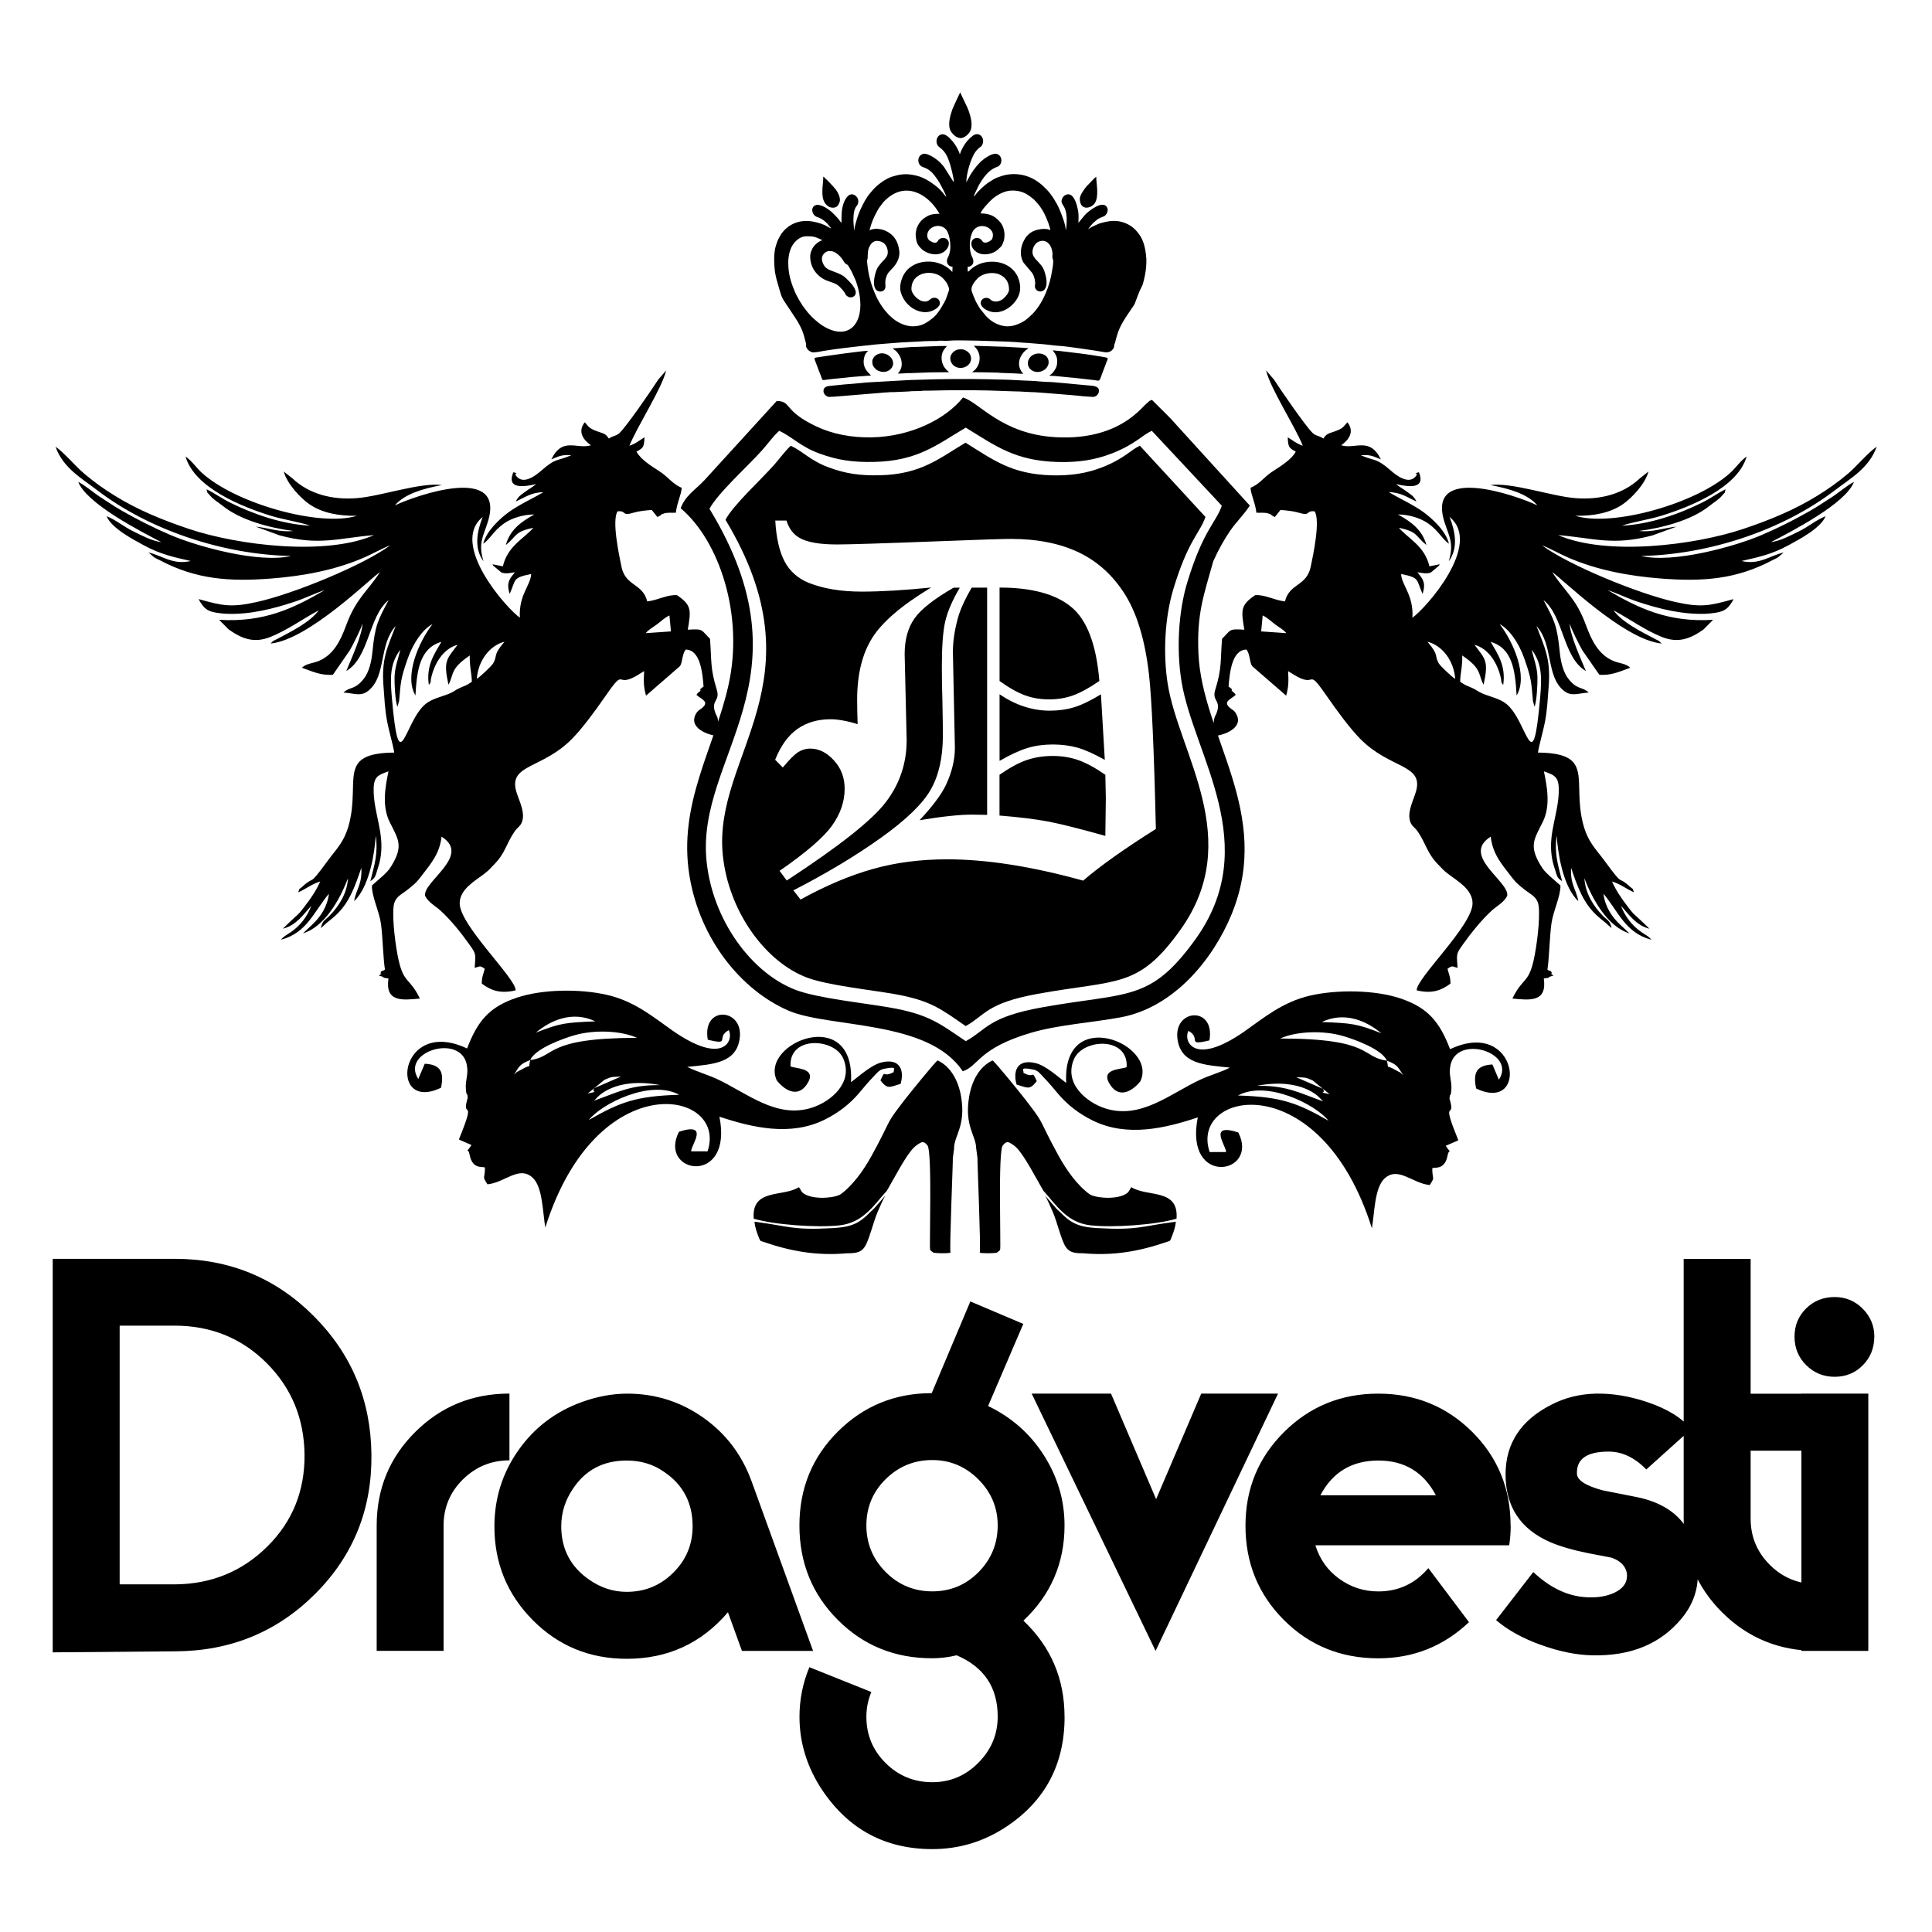 <!-- Generated by IcoMoon.io -->
<svg version="1.1" xmlns="http://www.w3.org/2000/svg" width="32" height="32" viewBox="0 0 32 32">
<title>logo-dragvesti_one</title>
<path d="M6.152 24.088c0.011 0.907-0.298 1.676-0.928 2.308-0.629 0.631-1.401 0.95-2.315 0.955l-2.036 0.017v-6.518h2.020c0.903 0 1.669 0.314 2.299 0.943 0.629 0.629 0.95 1.394 0.96 2.296zM5.044 24.096c-0.006-0.6-0.215-1.107-0.628-1.52-0.413-0.412-0.921-0.619-1.523-0.619h-0.911v4.285h0.919c0.602-0.005 1.111-0.215 1.527-0.627 0.416-0.413 0.621-0.92 0.616-1.52zM8.438 24.188c-0.301 0-0.558 0.106-0.771 0.316s-0.32 0.466-0.32 0.766v2.073h-1.108v-2.073c0-0.612 0.213-1.129 0.64-1.553s0.947-0.635 1.559-0.635v1.105zM13.467 27.344h-1.178l-0.232-0.64c-0.438 0.514-0.996 0.771-1.676 0.771-0.613 0-1.132-0.213-1.556-0.64s-0.636-0.944-0.636-1.551c0-0.466 0.132-0.885 0.395-1.26s0.613-0.642 1.050-0.801c0.258-0.093 0.509-0.14 0.755-0.14 0.465 0 0.885 0.133 1.26 0.398s0.641 0.617 0.8 1.055l1.018 2.808zM11.472 25.279c0-0.385-0.156-0.684-0.468-0.897-0.18-0.128-0.388-0.191-0.624-0.191-0.383 0-0.679 0.153-0.886 0.461-0.132 0.194-0.198 0.401-0.198 0.627 0 0.379 0.156 0.676 0.468 0.889 0.191 0.132 0.397 0.198 0.616 0.198 0.301 0 0.558-0.105 0.771-0.317 0.214-0.211 0.321-0.468 0.321-0.77zM17.633 28.435c0 0.789-0.323 1.396-0.968 1.823-0.373 0.246-0.78 0.369-1.223 0.369-0.778 0-1.385-0.325-1.823-0.977-0.251-0.377-0.377-0.783-0.377-1.215 0-0.284 0.054-0.558 0.164-0.821l1.026 0.411c-0.054 0.131-0.082 0.268-0.082 0.41 0 0.301 0.107 0.557 0.32 0.768s0.471 0.316 0.772 0.316c0.296 0 0.55-0.107 0.763-0.322s0.32-0.469 0.32-0.766c0-0.483-0.227-0.821-0.68-1.014-0.137 0.033-0.272 0.049-0.409 0.049-0.617 0-1.137-0.212-1.56-0.636s-0.635-0.945-0.635-1.564c0-0.613 0.212-1.132 0.637-1.555s0.944-0.636 1.554-0.636l0.64-1.519 0.877 0.372-0.583 1.36c0.386 0.186 0.694 0.456 0.922 0.813s0.344 0.744 0.344 1.165c0 0.624-0.227 1.149-0.681 1.577 0.455 0.432 0.681 0.963 0.681 1.592zM16.525 25.266c0-0.296-0.107-0.55-0.32-0.763s-0.468-0.32-0.763-0.32c-0.301 0-0.558 0.105-0.772 0.316s-0.32 0.467-0.32 0.767c0 0.301 0.107 0.558 0.32 0.772s0.471 0.32 0.772 0.32c0.301 0 0.557-0.107 0.767-0.32s0.316-0.471 0.316-0.772zM21.168 23.083l-2.028 4.261-2.052-4.261h1.314l0.747 1.748 0.747-1.748h1.273zM25.022 25.268c0 0.108-0.008 0.218-0.025 0.327h-3.21c0.071 0.23 0.202 0.415 0.394 0.554s0.408 0.21 0.648 0.21c0.334 0 0.61-0.129 0.829-0.386l0.673 0.895c-0.421 0.399-0.922 0.599-1.503 0.599-0.618 0-1.14-0.212-1.563-0.635s-0.636-0.944-0.636-1.561c0-0.612 0.213-1.129 0.64-1.553s0.947-0.635 1.559-0.635c0.613 0 1.132 0.211 1.556 0.633s0.636 0.94 0.636 1.552zM23.782 24.766c-0.202-0.383-0.52-0.575-0.952-0.575-0.438 0-0.758 0.192-0.96 0.575h1.913zM28.121 26.085c0 0.263-0.088 0.501-0.263 0.715-0.35 0.428-0.848 0.634-1.494 0.617-0.257-0.006-0.538-0.063-0.841-0.172s-0.552-0.246-0.743-0.411l0.616-0.796c0.296 0.279 0.61 0.419 0.944 0.419h0.025c0.137 0 0.26-0.025 0.369-0.074 0.142-0.066 0.214-0.159 0.214-0.279v-0.033c-0.017-0.126-0.101-0.216-0.255-0.271-0.060-0.011-0.188-0.035-0.385-0.074-0.246-0.049-0.455-0.109-0.624-0.18-0.498-0.214-0.747-0.589-0.747-1.125 0-0.515 0.254-0.9 0.763-1.157 0.224-0.115 0.468-0.175 0.731-0.181 0.274-0.006 0.558 0.041 0.853 0.14 0.34 0.115 0.581 0.265 0.723 0.451l-0.739 0.665c-0.192-0.197-0.4-0.296-0.624-0.296-0.35 0-0.525 0.115-0.525 0.346v0.017c0 0.109 0.142 0.202 0.427 0.279 0.022 0.005 0.202 0.041 0.542 0.107 0.689 0.133 1.034 0.554 1.034 1.268v0.025zM30.087 27.344c-0.613 0-1.133-0.212-1.56-0.635s-0.64-0.943-0.64-1.554v-4.304h1.109v2.233h1.092v0.944h-1.092v1.125c0 0.301 0.107 0.557 0.32 0.768s0.471 0.316 0.771 0.316v1.108zM31.044 22.139c0 0.186-0.062 0.343-0.188 0.472s-0.282 0.193-0.468 0.193c-0.186 0-0.343-0.065-0.472-0.193s-0.193-0.286-0.193-0.472c0-0.186 0.065-0.342 0.193-0.468s0.286-0.188 0.472-0.188c0.181 0 0.336 0.064 0.464 0.193s0.193 0.283 0.193 0.464zM30.945 27.344h-1.108v-4.261h1.108v4.261z"></path>
<path d="M7.897 11.243c0.024-0.298 0.208-0.549 0.459-0.614-0.198 0.229-0.112 0.227-0.186 0.356-0.025 0.044-0.22 0.229-0.274 0.259zM10.695 10.487c0.054-0.065 0.12-0.095 0.196-0.153 0.060-0.046 0.126-0.109 0.197-0.14l0.025 0.264-0.418 0.029zM6.61 11.615c0.029-0.308 0.019-0.358 0.147-0.717 0.087-0.244 0.244-0.477 0.406-0.56-0.228 0.294-0.474 0.862-0.282 1.181 0.024-0.413 0.068-0.783 0.43-0.888-0.119 0.205-0.255 0.394-0.208 0.714 0.051-0.073 0.019-0.024 0.038-0.114 0.050-0.23 0.195-0.487 0.438-0.551-0.182 0.241-0.238 0.265-0.151 0.661 0.094-0.168 0.017-0.258 0.353-0.484-0.007 0.176 0.035 0.309 0.034 0.436-0.104 0.068-0.090 0.054-0.195 0.1-0.078 0.034-0.097 0.061-0.177 0.095-0.124 0.052-0.281 0.081-0.393 0.171-0.358 0.289-0.435 1.325-0.561-0.119-0.029-0.333-0.025-0.556 0.14-0.778-0.026 0.141-0.089 0.267-0.094 0.456-0.003 0.097 0.011 0.412 0.049 0.487l0.025-0.092zM11.95 12.196v-0.039c-0.032-0.057-0.037-0.096-0.049-0.175-0.023-0.153-0.020-0.082-0.057-0.188-0.069-0.196 0.086-0.183 0.029-0.368-0.112-0.357-0.085-0.483-0.113-0.846-0.153-0.148-0.101-0.168-0.368-0.15 0.054-0.325 0.066-0.406-0.179-0.572-0.161-0.013-0.318 0.085-0.493 0.103-0.074-0.303-0.36-0.246-0.427-0.576-0.038-0.189-0.163-0.762-0.064-0.916 0.162-0.014 0.051 0.087 0.268 0.022 0.090-0.027 0.195-0.036 0.298-0.045l0.093 0.117c0.084-0.035 0.038-0.039 0.115-0.060 0.060-0.017 0.123-0.007 0.191-0.011 0.020-0.171 0.090-0.293 0.097-0.412-0.16-0.068-0.22-0.18-0.376-0.279-0.136-0.086-0.309-0.198-0.373-0.321 0.117-0.062 0.125-0.075 0.133-0.237-0.095 0.057-0.135 0.1-0.25 0.14 0.137-0.337 0.537-0.946 0.609-1.248l-0.131 0.152c-0.112 0.174-0.523 0.772-0.641 0.884-0.057 0.054-0.098 0.039-0.178 0.093-0.057-0.090-0.093-0.082-0.206-0.125-0.127-0.049-0.124-0.069-0.192-0.145-0.124 0.153-0.025 0.293 0.102 0.381-0.234 0.072-0.471-0.146-0.656 0.233 0.114-0.042 0.158-0.082 0.331-0.068-0.237 0.104-0.25 0.037-0.496 0.254-0.086 0.076-0.279 0.226-0.396 0.112-0.101-0.098 0.068-0.049-0.069-0.084-0.117 0.286 0.175 0.243 0.378 0.196-0.058 0.050-0.12 0.081-0.178 0.125-0.077 0.058-0.115 0.073-0.159 0.164 0.149-0.068 0.258-0.152 0.456-0.155-0.177 0.107-0.4 0.205-0.573 0.331-0.137 0.1-0.372 0.31-0.422 0.523 0.107-0.070 0.172-0.215 0.34-0.333 0.129-0.092 0.321-0.151 0.506-0.152-0.222 0.123-0.403 0.255-0.472 0.506 0.19-0.151 0.133-0.217 0.456-0.285-0.16 0.184-0.424 0.298-0.505 0.638l-0.178-0.035c0.005 0.004 0.012 0.005 0.014 0.015s0.011 0.013 0.014 0.017l0.123 0.103c0.065 0.031 0.16 0.009 0.227-0.002-0.082 0.102-0.149 0.166-0.087 0.359 0.108-0.242 0.041-0.266 0.356-0.33-0.007 0.186-0.21 0.35-0.187 0.724-0.219-0.152-1.171-1.22-0.616-1.668-0.096 0.24-0.147 0.516 0.013 0.734-0.088-0.298-0.012-0.391 0.070-0.647 0.312-0.972-1.185-0.446-1.538-0.279 0.162-0.191 0.467-0.278 0.779-0.337-0.36-0.047-1.009 0.186-1.411 0.217-0.396 0.031-0.783-0.062-1.065-0.328l-0.143-0.113c0.057 0.212 0.287 0.447 0.425 0.542 0.212 0.145 0.486 0.196 0.787 0.191-0.615 0.191-2.021-0.205-2.575-0.718-0.089-0.083-0.16-0.192-0.264-0.264 0.146 0.514 0.924 0.831 1.417 0.983 0.197 0.061 0.469 0.101 0.649 0.163-0.451-0.022-0.933-0.186-1.323-0.38-0.158-0.078-0.254-0.156-0.395-0.223 0.034 0.102-0.018 0.011 0.055 0.1 0.064 0.077 0.134 0.111 0.216 0.177 0.293 0.236 0.782 0.364 1.163 0.413-0.22 0.027-0.417-0.053-0.619-0.071l0.397 0.145c0.656 0.176 0.97 0.044 1.563-0.005-0.799 0.348-2.251 0.17-3.062-0.101-0.455-0.152-0.859-0.321-1.225-0.547-0.199-0.123-0.338-0.222-0.514-0.37-0.14-0.118-0.343-0.359-0.475-0.446 0.123 0.352 0.433 0.523 0.692 0.722 0.856 0.654 2.067 1.063 3.208 1.088-0.535 0.125-1.554-0.157-2.004-0.351-0.285-0.123-0.526-0.245-0.787-0.393-0.129-0.073-0.242-0.152-0.362-0.228-0.113-0.072-0.263-0.203-0.371-0.255 0.137 0.358 1.023 0.814 1.377 0.998-0.166-0.024-0.322-0.109-0.463-0.178-0.17-0.083-0.285-0.189-0.444-0.252 0.080 0.199 0.438 0.384 0.613 0.48 0.274 0.149 0.487 0.196 0.78 0.262-0.299 0.069-0.47-0.090-0.699-0.141l0.091 0.078c0.045 0.029 0.051 0.026 0.096 0.050 0.601 0.319 1.157 0.357 1.848 0.303 0.525-0.041 1.051-0.138 1.53-0.345 0.15-0.065 0.299-0.151 0.44-0.206-0.435 0.325-1.597 0.804-2.211 0.94-0.429 0.096-0.573 0.061-0.964-0.048l0.025 0.046c0.041 0.064 0.076 0.112 0.146 0.145 0.072 0.034 0.206 0.048 0.292 0.052 0.385 0.016 0.773-0.082 1.128-0.2 0.176-0.058 0.347-0.144 0.497-0.192-0.505 0.295-0.999 0.539-1.749 0.492l0.159 0.16c0.216 0.152 0.417 0.234 0.693 0.123 0.287-0.116 0.527-0.295 0.798-0.44-0.141 0.196-0.46 0.354-0.686 0.473-0.078 0.041-0.056 0.020-0.111 0.077 0.635-0.063 1.67-1.098 1.811-1.182-0.208 0.322-0.392 0.428-0.558 0.876-0.097 0.263-0.208 0.49-0.456 0.595-0.088 0.038-0.21 0.041-0.278 0.112 0.152 0.052 0.309 0.133 0.513 0.116l0.279-0.403c0.049-0.083 0.202-0.387 0.211-0.45-0.002 0.194-0.195 0.61-0.269 0.791 0.383-0.222 0.367-0.907 0.702-1.175-0.18 0.341-0.225 0.411-0.27 0.873-0.015 0.15-0.057 0.321-0.137 0.424-0.152 0.198-0.232 0.131-0.341 0.235 0.184 0.011 0.289 0.074 0.419-0.036 0.292-0.245 0.164-0.754 0.446-1.067-0.146 0.374-0.237 0.557-0.202 1.001 0.017 0.212 0.021 0.376 0.061 0.585 0.033 0.172 0.090 0.352 0.117 0.511-0.954 0.009-0.562 0.464-0.748 1.181-0.078 0.3-0.209 0.413-0.351 0.607-0.345 0.469-0.194 0.225-0.425 0.434-0.077 0.069-0.026-0.003-0.067 0.093 0.133-0.058 0.215-0.133 0.365-0.18-0.069 0.156-0.162 0.289-0.263 0.419-0.069 0.089-0.066 0.093-0.164 0.18-0.054 0.048-0.14 0.132-0.192 0.183 0.223-0.053 0.346-0.244 0.471-0.378-0.069 0.182-0.186 0.329-0.336 0.433-0.066 0.046-0.12 0.068-0.166 0.128 0.432-0.114 0.544-0.466 0.794-0.762-0.025 0.212-0.139 0.385-0.28 0.515l-0.149 0.141c0.366-0.112 0.615-0.573 0.745-0.912-0.016 0.252-0.148 0.458-0.305 0.62-0.078 0.080-0.116 0.072-0.145 0.206l0.068-0.061c0.030-0.027 0.019-0.019 0.054-0.047 0.038-0.030 0.065-0.051 0.107-0.088 0.242-0.215 0.333-0.487 0.442-0.803 0.014 0.281-0.086 0.352-0.119 0.549 0.026-0.022 0.018-0.013 0.044-0.044 0.212-0.253 0.292-0.724 0.314-1.038 0.040 0.31-0.023 0.482-0.090 0.754 0.086-0.056 0.083-0.084 0.117-0.192 0.029-0.091 0.044-0.139 0.057-0.237 0.049-0.38-0.108-0.684-0.119-1.050-0.007-0.246 0.058-0.275 0.246-0.34-0.056 0.263-0.111 0.576 0.019 0.838 0.139 0.281 0.232 0.391 0.037 0.715-0.052 0.086-0.075 0.107-0.145 0.174l-0.186 0.164c-0.004 0.182 0.122 0.426 0.151 0.641 0.029 0.219 0.037 0.591 0.065 0.75-0.032 0.032-0.054 0.013-0.067 0.041-0.031 0.069 0.076-0.019-0.035 0.060 0.172 0.044-0.018 0.023 0.16 0.048-0.057 0.393 0.225 0.361 0.521 0.332-0.171-0.351-0.263-0.244-0.352-0.633-0.049-0.214-0.109-0.667-0.084-0.892 0.018-0.155 0.12-0.191 0.217-0.267 0.116-0.090 0.162-0.127 0.25-0.245 0.134-0.179 0.293-0.346 0.328-0.644 0.501 0.314-0.316 0.744-0.273 0.981 0.056 0.11 0.173 0.168 0.257 0.245 0.176 0.162 0.337 0.364 0.475 0.558 0.117 0.164 0.106 0.155 0.089 0.389l0.084-0.025c0.032 0.003 0.052 0.019 0.083 0.040-0.024 0.096-0.050 0.134-0.049 0.246 0.164 0.123 0.323 0.168 0.56 0.111 0.008-0.199-0.923-1.071-0.926-1.44-0.002-0.235 0.26-0.376 0.402-0.486 0.086-0.067 0.088-0.076 0.165-0.155 0.192-0.195 0.199-0.339 0.341-0.548 0.055-0.081 0.11-0.090 0.133-0.192 0.036-0.16-0.068-0.341-0.107-0.483-0.118-0.442 0.435-0.364 0.923-0.858 0.174-0.176 0.385-0.464 0.531-0.675 0.345-0.498 0.204-0.225 0.454-0.329 0.082-0.034 0.134-0.076 0.213-0.121-0.010 0.167-0.009 0.261 0.031 0.406l0.564-0.49c0.044-0.074 0.031-0.187 0.092-0.273 0.239 0.001 0.279 0.368 0.297 0.611-0.092 0.069-0.039 0.043-0.052 0.070-0.010 0.021-0.036 0.017-0.065 0.070 0.088 0.078 0.223 0.112 0.086 0.222-0.030 0.024-0.058 0.035-0.082 0.070-0.163 0.246 0.176 0.385 0.407 0.396z"></path>
<path d="M12.866 6.64l-1.195 1.31c-0.155 0.165-0.318 0.255-0.397 0.468 0.642 0.542 1.052 1.777 0.791 2.934-0.235 1.044-0.84 1.965-0.645 3.155 0.173 1.055 0.86 1.894 1.637 2.231 0.678 0.294 2.321 0.146 2.889 1.006 0.267-0.089 0.257-0.381 1.131-0.638 0.456-0.134 1.005-0.167 1.486-0.256 0.88-0.164 1.527-0.959 1.833-1.699 0.695-1.684-0.484-2.951-0.546-4.324-0.030-0.667 0.089-0.967 0.245-1.53 0.088-0.195 0.181-0.363 0.286-0.514 0.11-0.156 0.227-0.265 0.32-0.409l-1.215-1.335c-0.12-0.141-0.277-0.283-0.406-0.416-0.078 0.038 0.005-0.018-0.091 0.062-0.023 0.020-0.049 0.048-0.075 0.074-0.369 0.38-0.878 0.514-1.432 0.482-0.895-0.051-1.258-0.576-1.532-0.657-0.281 0.353-0.859 0.648-1.514 0.66-0.332 0.006-0.648-0.054-0.917-0.182-0.554-0.263-0.401-0.415-0.653-0.421zM11.751 8.428c0.133-0.255 0.639-0.711 0.865-0.963 0.104-0.116 0.18-0.229 0.29-0.329 0.211 0.095 0.345 0.257 0.664 0.375 0.305 0.112 0.561 0.147 0.904 0.14 0.733-0.015 1.054-0.293 1.522-0.568 0.497 0.304 0.816 0.549 1.522 0.569 0.332 0.010 0.621-0.033 0.901-0.143 0.386-0.151 0.499-0.303 0.659-0.373l1.159 1.24c-0.097 0.283-0.309 0.404-0.572 1.27-0.148 0.487-0.181 1.116-0.096 1.638 0.198 1.223 1.365 2.71 0.223 4.285-0.746 1.030-1.111 0.861-2.527 1.115-0.907 0.163-0.922 0.372-1.269 0.561-0.43-0.29-0.609-0.446-1.268-0.559-0.425-0.074-1.174-0.151-1.538-0.286-0.739-0.274-1.392-1.162-1.488-2.145-0.172-1.74 1.772-3.002 0.050-5.826z"></path>
<path d="M24.103 11.243c-0.024-0.298-0.208-0.549-0.46-0.614 0.198 0.229 0.112 0.227 0.186 0.356 0.025 0.044 0.22 0.229 0.274 0.259zM21.306 10.487c-0.054-0.065-0.121-0.095-0.196-0.153-0.060-0.046-0.126-0.109-0.196-0.14l-0.025 0.264 0.418 0.029zM25.391 11.615c-0.029-0.308-0.019-0.358-0.147-0.717-0.086-0.244-0.244-0.477-0.405-0.56 0.228 0.294 0.474 0.862 0.281 1.181-0.024-0.413-0.068-0.783-0.43-0.888 0.119 0.205 0.254 0.394 0.208 0.714-0.052-0.073-0.019-0.024-0.039-0.114-0.050-0.23-0.194-0.487-0.437-0.551 0.182 0.241 0.237 0.265 0.151 0.661-0.095-0.168-0.017-0.258-0.354-0.484 0.007 0.176-0.035 0.309-0.034 0.436 0.104 0.068 0.090 0.054 0.195 0.1 0.078 0.034 0.097 0.061 0.177 0.095 0.124 0.052 0.281 0.081 0.393 0.171 0.358 0.289 0.435 1.325 0.561-0.119 0.029-0.333 0.025-0.556-0.14-0.778 0.026 0.141 0.089 0.267 0.094 0.456 0.002 0.097-0.011 0.412-0.049 0.487l-0.025-0.092zM20.050 12.196v-0.039c0.032-0.057 0.037-0.096 0.049-0.175 0.023-0.153 0.019-0.082 0.057-0.188 0.069-0.196-0.086-0.183-0.028-0.368 0.112-0.357 0.084-0.483 0.113-0.846 0.153-0.148 0.101-0.168 0.369-0.15-0.054-0.325-0.066-0.406 0.179-0.572 0.161-0.013 0.319 0.085 0.494 0.103 0.074-0.303 0.359-0.246 0.427-0.576 0.039-0.189 0.163-0.762 0.064-0.916-0.162-0.014-0.051 0.087-0.267 0.022-0.091-0.027-0.196-0.036-0.298-0.045l-0.093 0.117c-0.084-0.035-0.038-0.039-0.115-0.060-0.060-0.017-0.123-0.007-0.191-0.011-0.020-0.171-0.090-0.293-0.097-0.412 0.16-0.068 0.22-0.18 0.376-0.279 0.136-0.086 0.309-0.198 0.373-0.321-0.116-0.062-0.125-0.075-0.133-0.237 0.095 0.057 0.135 0.1 0.25 0.14-0.137-0.337-0.537-0.946-0.609-1.248l0.131 0.152c0.112 0.174 0.523 0.772 0.64 0.884 0.057 0.054 0.099 0.039 0.178 0.093 0.057-0.090 0.093-0.082 0.206-0.125 0.127-0.049 0.123-0.069 0.192-0.145 0.123 0.153 0.025 0.293-0.103 0.381 0.234 0.072 0.471-0.146 0.657 0.233-0.114-0.042-0.157-0.082-0.332-0.068 0.238 0.104 0.25 0.037 0.497 0.254 0.086 0.076 0.279 0.226 0.397 0.112 0.101-0.098-0.068-0.049 0.069-0.084 0.117 0.286-0.176 0.243-0.378 0.196 0.057 0.050 0.12 0.081 0.178 0.125 0.077 0.058 0.115 0.073 0.159 0.164-0.149-0.068-0.257-0.152-0.456-0.155 0.178 0.107 0.4 0.205 0.573 0.331 0.137 0.1 0.372 0.31 0.421 0.523-0.106-0.070-0.172-0.215-0.34-0.333-0.129-0.092-0.321-0.151-0.505-0.152 0.222 0.123 0.403 0.255 0.472 0.506-0.19-0.151-0.133-0.217-0.456-0.285 0.16 0.184 0.425 0.298 0.506 0.638l0.177-0.035c-0.005 0.004-0.011 0.005-0.014 0.015s-0.010 0.013-0.014 0.017l-0.122 0.103c-0.065 0.031-0.16 0.009-0.227-0.002 0.082 0.102 0.149 0.166 0.086 0.359-0.108-0.242-0.041-0.266-0.355-0.33 0.007 0.186 0.21 0.35 0.187 0.724 0.219-0.152 1.171-1.22 0.615-1.668 0.096 0.24 0.147 0.516-0.013 0.734 0.088-0.298 0.013-0.391-0.070-0.647-0.311-0.972 1.186-0.446 1.538-0.279-0.162-0.191-0.467-0.278-0.779-0.337 0.36-0.047 1.010 0.186 1.411 0.217 0.396 0.031 0.783-0.062 1.065-0.328l0.143-0.113c-0.056 0.212-0.287 0.447-0.425 0.542-0.212 0.145-0.486 0.196-0.787 0.191 0.614 0.191 2.020-0.205 2.574-0.718 0.089-0.083 0.161-0.192 0.264-0.264-0.146 0.514-0.924 0.831-1.417 0.983-0.197 0.061-0.469 0.101-0.649 0.163 0.451-0.022 0.933-0.186 1.323-0.38 0.158-0.078 0.255-0.156 0.395-0.223-0.034 0.102 0.018 0.011-0.055 0.1-0.064 0.077-0.134 0.111-0.215 0.177-0.293 0.236-0.783 0.364-1.163 0.413 0.219 0.027 0.416-0.053 0.619-0.071l-0.398 0.145c-0.655 0.176-0.969 0.044-1.562-0.005 0.799 0.348 2.251 0.17 3.062-0.101 0.455-0.152 0.858-0.321 1.224-0.547 0.199-0.123 0.338-0.222 0.515-0.37 0.14-0.118 0.342-0.359 0.475-0.446-0.124 0.352-0.433 0.523-0.693 0.722-0.856 0.654-2.066 1.063-3.208 1.088 0.535 0.125 1.554-0.157 2.004-0.351 0.285-0.123 0.526-0.245 0.787-0.393 0.129-0.073 0.242-0.152 0.363-0.228 0.113-0.072 0.263-0.203 0.371-0.255-0.137 0.358-1.023 0.814-1.377 0.998 0.166-0.024 0.322-0.109 0.463-0.178 0.169-0.083 0.284-0.189 0.444-0.252-0.081 0.199-0.438 0.384-0.613 0.48-0.274 0.149-0.487 0.196-0.78 0.262 0.298 0.069 0.47-0.090 0.699-0.141l-0.092 0.078c-0.045 0.029-0.051 0.026-0.096 0.050-0.601 0.319-1.157 0.357-1.848 0.303-0.525-0.041-1.051-0.138-1.53-0.345-0.149-0.065-0.299-0.151-0.44-0.206 0.435 0.325 1.598 0.804 2.211 0.94 0.43 0.096 0.573 0.061 0.964-0.048l-0.025 0.046c-0.040 0.064-0.076 0.112-0.146 0.145-0.072 0.034-0.206 0.048-0.291 0.052-0.384 0.015-0.773-0.082-1.128-0.2-0.176-0.058-0.347-0.144-0.497-0.192 0.505 0.295 0.999 0.539 1.748 0.492l-0.158 0.16c-0.217 0.152-0.417 0.234-0.693 0.123-0.287-0.116-0.527-0.295-0.798-0.44 0.14 0.196 0.459 0.354 0.686 0.473 0.077 0.041 0.055 0.020 0.111 0.077-0.635-0.063-1.671-1.098-1.812-1.182 0.209 0.322 0.393 0.428 0.558 0.876 0.097 0.263 0.209 0.49 0.456 0.595 0.088 0.038 0.21 0.041 0.278 0.112-0.151 0.052-0.309 0.133-0.512 0.116l-0.28-0.403c-0.049-0.083-0.202-0.387-0.211-0.45 0.001 0.194 0.195 0.61 0.268 0.791-0.382-0.222-0.366-0.907-0.702-1.175 0.18 0.341 0.225 0.411 0.271 0.873 0.015 0.15 0.057 0.321 0.136 0.424 0.152 0.198 0.233 0.131 0.342 0.235-0.184 0.011-0.289 0.074-0.419-0.036-0.292-0.245-0.164-0.754-0.446-1.067 0.145 0.374 0.236 0.557 0.202 1.001-0.017 0.212-0.022 0.376-0.061 0.585-0.033 0.172-0.090 0.352-0.117 0.511 0.953 0.009 0.562 0.464 0.748 1.181 0.078 0.3 0.209 0.413 0.352 0.607 0.344 0.469 0.194 0.225 0.425 0.434 0.077 0.069 0.025-0.003 0.067 0.093-0.133-0.058-0.215-0.133-0.365-0.18 0.069 0.156 0.162 0.289 0.263 0.419 0.069 0.089 0.066 0.093 0.164 0.18 0.055 0.048 0.141 0.132 0.193 0.183-0.224-0.053-0.346-0.244-0.471-0.378 0.069 0.182 0.187 0.329 0.336 0.433 0.066 0.046 0.12 0.068 0.167 0.128-0.433-0.114-0.545-0.466-0.794-0.762 0.026 0.212 0.139 0.385 0.28 0.515l0.15 0.141c-0.366-0.112-0.616-0.573-0.746-0.912 0.017 0.252 0.148 0.458 0.305 0.62 0.078 0.080 0.116 0.072 0.146 0.206l-0.069-0.061c-0.030-0.027-0.019-0.019-0.054-0.047-0.037-0.030-0.065-0.051-0.106-0.088-0.242-0.215-0.334-0.487-0.442-0.803-0.015 0.281 0.085 0.352 0.119 0.549-0.026-0.022-0.018-0.013-0.044-0.044-0.212-0.253-0.291-0.724-0.314-1.038-0.040 0.31 0.023 0.482 0.090 0.754-0.086-0.056-0.082-0.084-0.117-0.192-0.029-0.091-0.044-0.139-0.057-0.237-0.049-0.38 0.109-0.684 0.119-1.050 0.007-0.246-0.059-0.275-0.246-0.34 0.055 0.263 0.111 0.576-0.019 0.838-0.14 0.281-0.233 0.391-0.038 0.715 0.052 0.086 0.076 0.107 0.145 0.174l0.186 0.164c0.003 0.182-0.123 0.426-0.151 0.641-0.029 0.219-0.037 0.591-0.065 0.75 0.032 0.032 0.054 0.013 0.066 0.041 0.031 0.069-0.075-0.019 0.035 0.060-0.172 0.044 0.018 0.023-0.161 0.048 0.057 0.393-0.225 0.361-0.52 0.332 0.171-0.351 0.263-0.244 0.352-0.633 0.048-0.214 0.109-0.667 0.084-0.892-0.018-0.155-0.12-0.191-0.218-0.267-0.116-0.090-0.162-0.127-0.25-0.245-0.134-0.179-0.293-0.346-0.327-0.644-0.502 0.314 0.316 0.744 0.273 0.981-0.056 0.11-0.174 0.168-0.258 0.245-0.175 0.162-0.336 0.364-0.475 0.558-0.117 0.164-0.105 0.155-0.089 0.389l-0.084-0.025c-0.032 0.003-0.052 0.019-0.083 0.040 0.024 0.096 0.050 0.134 0.049 0.246-0.164 0.123-0.323 0.168-0.559 0.111-0.009-0.199 0.923-1.071 0.925-1.44 0.002-0.235-0.26-0.376-0.401-0.486-0.087-0.067-0.089-0.076-0.166-0.155-0.191-0.195-0.198-0.339-0.34-0.548-0.056-0.081-0.11-0.090-0.133-0.192-0.036-0.16 0.068-0.341 0.106-0.483 0.119-0.442-0.434-0.364-0.923-0.858-0.174-0.176-0.385-0.464-0.531-0.675-0.345-0.498-0.204-0.225-0.454-0.329-0.082-0.034-0.135-0.076-0.213-0.121 0.010 0.167 0.008 0.261-0.032 0.406l-0.565-0.49c-0.044-0.074-0.031-0.187-0.091-0.273-0.239 0.001-0.279 0.368-0.298 0.611 0.092 0.069 0.040 0.043 0.053 0.070 0.010 0.021 0.036 0.017 0.065 0.070-0.088 0.078-0.223 0.112-0.086 0.222 0.030 0.024 0.058 0.035 0.081 0.070 0.164 0.246-0.176 0.385-0.407 0.396z"></path>
<path d="M18.39 3.913c-0.050 0-0.128 0.022-0.17 0.044l-0.034 0.017c-0.008 0.005-0.004 0.002-0.009 0.006 0.049 0.011 0.111 0.054 0.14 0.093 0.034 0.046 0.065 0.104 0.065 0.167 0 0.109-0.035 0.223-0.109 0.297-0.070 0.069-0.081 0.070-0.168 0.112l-0.135 0.051c-0.046 0.019-0.117 0.090-0.144 0.132-0.021 0.033-0.024 0.078-0.094 0.092-0.049 0.010-0.1-0.026-0.1-0.076 0-0.040 0.025-0.077 0.040-0.103 0.009-0.015 0.019-0.026 0.030-0.041 0.080-0.1 0.155-0.161 0.279-0.202 0.020-0.006 0.034-0.011 0.052-0.019 0.084-0.031 0.154-0.088 0.154-0.188 0-0.048-0.003-0.066-0.038-0.1-0.041-0.040-0.068-0.038-0.112-0.038-0.067 0-0.159 0.089-0.196 0.147-0.014 0.022-0.023 0.044-0.047 0.064-0.022 0.018-0.025 0.007-0.037 0.022l-0.032 0.055c-0.009 0.018-0.021 0.033-0.030 0.053-0.005 0.011-0.007 0.020-0.013 0.030s-0.010 0.018-0.015 0.029c-0.045 0.096-0.080 0.219-0.097 0.325-0.033 0.198-0.012 0.467 0.159 0.569 0.164 0.098 0.346 0.017 0.487-0.077 0.070-0.046 0.165-0.138 0.22-0.209 0.019-0.025 0.035-0.044 0.053-0.069 0.088-0.125 0.163-0.266 0.206-0.414 0.036-0.124 0.064-0.279 0.044-0.408-0.013-0.082-0.033-0.175-0.087-0.244l-0.045-0.049c-0.073-0.061-0.131-0.068-0.219-0.068zM18.985 4.269c-0.001-0.021-0.003-0.040-0.005-0.060-0.007-0.056-0.018-0.116-0.035-0.17-0.016-0.051-0.037-0.098-0.065-0.14-0.076-0.113-0.161-0.182-0.292-0.221-0.124-0.037-0.24-0.015-0.356 0.017-0.026 0.007-0.049 0.018-0.074 0.029-0.041 0.018-0.080 0.035-0.117 0.060-0.011 0.007-0.003 0.006-0.018 0.010 0.014-0.021 0.066-0.085 0.086-0.103l0.051-0.044c0.017-0.013 0.038-0.028 0.058-0.037 0.053-0.025 0.081-0.020 0.114-0.076 0.041-0.070-0.002-0.2-0.171-0.115-0.078 0.040-0.152 0.094-0.209 0.162l-0.090 0.111c0-0.053 0.006-0.112-0.001-0.168-0.011-0.094-0.072-0.377-0.221-0.29-0.017 0.010-0.033 0.028-0.042 0.045-0.029 0.056-0.014 0.086 0.018 0.133 0.011 0.017 0.023 0.042 0.029 0.061 0.026 0.082 0.025 0.159 0.021 0.244-0.001 0.027-0.008 0.052-0.008 0.082h-0.007c-0.002-0.082-0.070-0.255-0.104-0.334-0.043-0.101-0.129-0.243-0.205-0.32-0.044-0.045-0.088-0.089-0.139-0.125-0.019-0.013-0.033-0.023-0.052-0.035-0.163-0.103-0.377-0.131-0.566-0.068-0.044 0.015-0.086 0.029-0.126 0.052-0.019 0.011-0.037 0.022-0.054 0.033-0.068 0.040-0.124 0.093-0.18 0.147l-0.033 0.034c-0.010 0.010-0.011 0.013-0.019 0.023-0.013 0.015-0.026 0.038-0.042 0.049 0.002-0.030 0.046-0.112 0.061-0.144 0.041-0.092 0.13-0.222 0.207-0.282 0.029-0.022 0.049-0.036 0.085-0.053 0.036-0.015 0.061-0.017 0.084-0.054 0.038-0.061 0.017-0.158-0.066-0.174-0.080-0.015-0.222 0.093-0.27 0.142-0.082 0.083-0.149 0.179-0.201 0.283l-0.026 0.045c0-0.137 0.073-0.397 0.155-0.508 0.015-0.020 0.034-0.041 0.053-0.057 0.027-0.021 0.040-0.022 0.057-0.057 0.046-0.095-0.030-0.204-0.126-0.166-0.015 0.006-0.022 0.011-0.035 0.021-0.062 0.048-0.117 0.11-0.155 0.18-0.018 0.035-0.043 0.077-0.052 0.117h-0.008c-0.002-0.021-0.023-0.057-0.032-0.078s-0.027-0.049-0.040-0.070c-0.008-0.013-0.014-0.021-0.023-0.032-0.010-0.013-0.013-0.019-0.024-0.031-0.050-0.057-0.132-0.15-0.214-0.097-0.062 0.040-0.066 0.146-0.010 0.191 0.038 0.030 0.052 0.039 0.086 0.080 0.052 0.064 0.082 0.15 0.105 0.23 0.022 0.075 0.039 0.152 0.053 0.227 0.005 0.027 0.001 0.022 0.001 0.050l-0.162-0.256c-0.012-0.016-0.022-0.022-0.033-0.038-0.055-0.071-0.226-0.192-0.306-0.176-0.102 0.021-0.111 0.162-0.030 0.209 0.035 0.021 0.119 0.027 0.208 0.143 0.030 0.039 0.061 0.080 0.086 0.122l0.072 0.137c0.015 0.031 0.034 0.066 0.042 0.1-0.021-0.015-0.041-0.050-0.060-0.070-0.010-0.010-0.011-0.013-0.020-0.023-0.056-0.067-0.178-0.152-0.25-0.192-0.020-0.011-0.041-0.021-0.061-0.030-0.062-0.028-0.138-0.045-0.206-0.054-0.106-0.014-0.208 0.006-0.306 0.038-0.078 0.025-0.159 0.080-0.221 0.13-0.040 0.032-0.078 0.070-0.111 0.111-0.009 0.011-0.013 0.015-0.022 0.025-0.069 0.081-0.12 0.179-0.163 0.275-0.029 0.064-0.053 0.129-0.071 0.197-0.010 0.039-0.031 0.099-0.031 0.146h-0.004c0-0.027-0.012-0.1-0.012-0.166 0-0.228 0.060-0.214 0.077-0.278 0.016-0.061-0.015-0.108-0.047-0.13-0.096-0.066-0.164 0.049-0.192 0.128-0.038 0.107-0.035 0.206-0.035 0.324-0.017-0.011-0.027-0.033-0.041-0.050-0.008-0.010-0.013-0.017-0.021-0.026-0.038-0.040-0.074-0.080-0.116-0.116-0.018-0.015-0.035-0.024-0.053-0.038-0.037-0.028-0.082-0.049-0.128-0.061-0.032-0.009-0.045-0.011-0.076 0.002-0.082 0.035-0.056 0.165 0.033 0.194 0.075 0.025 0.142 0.074 0.19 0.137 0.015 0.019 0.030 0.031 0.042 0.053-0.009-0.002-0.054-0.027-0.065-0.033-0.065-0.040-0.149-0.064-0.228-0.080-0.21-0.042-0.395 0.026-0.518 0.18-0.009 0.011-0.013 0.015-0.021 0.030-0.051 0.087-0.050 0.083-0.081 0.175-0.022 0.065-0.030 0.136-0.032 0.206v0.067c0.001 0.033 0.003 0.065 0.005 0.097 0.005 0.086 0.026 0.177 0.050 0.257l0.046 0.159c0.026 0.081 0.022 0.073 0.063 0.142l0.184 0.277c0.064 0.096 0.117 0.196 0.148 0.309l0.026 0.1c0.013 0.035-0.001 0.027 0.006 0.064 0.009 0.049 0.060 0.092 0.106 0.1 0.042 0.007 0.135-0.015 0.181-0.022 0.226-0.038 0.454-0.062 0.681-0.088 0.013-0.001 0.030-0.002 0.047-0.004 0.089-0.011 0.184-0.022 0.277-0.027l0.19-0.015c0.033-0.002 0.065-0.004 0.095-0.007l0.389-0.021c0.068-0.003 0.132-0.003 0.201-0.003 0.022-0.001 0.025-0.004 0.047-0.005 0.049-0.001 0.105 0.005 0.153 0 0.152-0.017 0.829 0.011 0.998 0.016 0.020 0.001 0.024 0.004 0.047 0.004 0.064 0 0.18 0.015 0.241 0.016l0.284 0.023c0.095 0.008 0.183 0.024 0.275 0.028s0.633 0.084 0.719 0.101c0.057 0.011 0.114 0.002 0.149-0.045 0.005-0.006 0.017-0.026 0.019-0.033 0.007-0.020 0.002-0.041 0.010-0.057 0.011-0.019 0.013-0.038 0.019-0.060 0.009-0.028 0.015-0.053 0.022-0.080 0.048-0.172 0.156-0.315 0.253-0.461 0.013-0.020 0.030-0.040 0.040-0.063 0.039-0.096 0.070-0.2 0.12-0.291 0.002-0.003 0.006-0.011 0.007-0.014 0.013-0.034 0.029-0.102 0.037-0.139 0.014-0.063 0.026-0.145 0.029-0.227v-0.089zM13.42 4.256c0 0.175 0.113 0.324 0.269 0.389 0.092 0.038 0.155 0.041 0.22 0.107 0.105 0.106 0.080 0.112 0.108 0.14 0.032 0.033 0.078 0.044 0.116 0.022 0.018-0.010 0.031-0.022 0.038-0.045 0.023-0.087-0.092-0.195-0.148-0.251l-0.044-0.039c-0.031-0.023-0.066-0.039-0.105-0.056l-0.12-0.046c-0.033-0.013-0.078-0.038-0.097-0.068-0.112-0.168 0.022-0.251 0.074-0.251 0.060 0 0.090 0.010 0.144 0.053 0.028 0.022 0.062 0.059 0.081 0.088 0.018 0.027 0.029 0.054 0.054 0.072 0.030 0.022 0.019-0.007 0.061 0.065 0.006 0.011 0.009 0.017 0.015 0.028s0.010 0.017 0.016 0.027c0.007 0.011 0.007 0.015 0.013 0.027 0.033 0.078 0.056 0.107 0.085 0.211 0.018 0.067 0.019 0.062 0.033 0.136 0.030 0.162 0.029 0.363-0.064 0.497-0.029 0.041-0.052 0.066-0.094 0.091-0.127 0.075-0.275 0.037-0.395-0.027l-0.041-0.023c-0.060-0.034-0.158-0.119-0.206-0.168-0.011-0.012-0.016-0.021-0.029-0.033s-0.018-0.021-0.030-0.034l-0.080-0.105c-0.042-0.070-0.049-0.073-0.092-0.156-0.009-0.017-0.013-0.021-0.021-0.042-0.007-0.017-0.013-0.025-0.020-0.044-0.065-0.156-0.105-0.29-0.105-0.471 0-0.115 0.029-0.227 0.075-0.295 0.050-0.074 0.127-0.142 0.229-0.142 0.117 0 0.141 0.010 0.238 0.054 0.012 0.005 0.015 0.003 0.022 0.013-0.052 0.012-0.107 0.058-0.139 0.098s-0.062 0.107-0.062 0.178zM13.77 3.787v0zM13.77 3.787v0zM15.166 3.866c0 0.069 0.011 0.159 0.054 0.21 0.014 0.017 0.022 0.026 0.037 0.041 0.095 0.093 0.276 0.136 0.387 0.046 0.114-0.093 0.083-0.222-0.025-0.222-0.030 0-0.058 0.014-0.072 0.031-0.019 0.023-0.033 0.088-0.145 0.016-0.060-0.038-0.062-0.142 0.013-0.203 0.088-0.071 0.222-0.054 0.276 0.049 0.034 0.065 0.050 0.172 0.050 0.254 0 0.052-0.010 0.104-0.028 0.149-0.005 0.015-0.014 0.026-0.020 0.042-0.029 0.069 0.014 0.138 0.084 0.139l-0.003 0.087c-0.067-0.077-0.164-0.132-0.265-0.157-0.128-0.032-0.286-0.015-0.394 0.053-0.013 0.008-0.021 0.014-0.033 0.022-0.029 0.019-0.066 0.054-0.086 0.084-0.016 0.023-0.031 0.045-0.043 0.072-0.069 0.162-0.056 0.273 0.043 0.416 0.009 0.013 0.013 0.014 0.022 0.025 0.040 0.046 0.084 0.081 0.14 0.109 0.102 0.051 0.223 0.060 0.324-0.002 0.019-0.012 0.038-0.023 0.054-0.040 0.030-0.030 0.042-0.065 0.022-0.107-0.017-0.036-0.063-0.055-0.104-0.046-0.057 0.013-0.064 0.065-0.143 0.060-0.107-0.006-0.215-0.133-0.215-0.206 0-0.297 0.377-0.336 0.526-0.175 0.003 0.003 0.003 0.005 0.007 0.008 0.041 0.044 0.066 0.081 0.085 0.14 0.013 0.041 0.002 0.050-0.010 0.088-0.018 0.055-0.037 0.114-0.066 0.163-0.040 0.065-0.038 0.072-0.085 0.14-0.031 0.044-0.066 0.087-0.109 0.12-0.102 0.080-0.182 0.133-0.329 0.133-0.122 0-0.269-0.071-0.354-0.155-0.006-0.006-0.010-0.011-0.018-0.017-0.010-0.008-0.013-0.008-0.021-0.018l-0.068-0.077c-0.065-0.085-0.121-0.174-0.162-0.276-0.039-0.096-0.047-0.113-0.076-0.215-0.028-0.097-0.045-0.206-0.054-0.309-0.004-0.044 0.007-0.027 0.009-0.059 0.003-0.070-0.002-0.128 0.027-0.19 0.023-0.049 0.064-0.099 0.127-0.099 0.037 0 0.081 0.014 0.104 0.030 0.056 0.038 0.084 0.117 0.073 0.186-0.006 0.036-0.028 0.062-0.048 0.086-0.022 0.027-0.044 0.044-0.064 0.070-0.011 0.014-0.019 0.022-0.030 0.037-0.009 0.012-0.020 0.027-0.027 0.040-0.044 0.076-0.124 0.39 0.051 0.39 0.032 0 0.060-0.020 0.072-0.042 0.018-0.032 0.007-0.063 0.007-0.104 0-0.068 0.026-0.139 0.065-0.183 0.001-0.001 0.001-0.001 0.002-0.002s0.002-0.002 0.002-0.002c0.035-0.038 0.072-0.073 0.101-0.116 0.014-0.021 0.024-0.037 0.034-0.060 0.019-0.042 0.035-0.098 0.029-0.155-0.012-0.104-0.043-0.193-0.114-0.265-0.083-0.082-0.212-0.129-0.334-0.103-0.019 0.005-0.030 0.013-0.046 0.014 0.005-0.022 0.011-0.037 0.017-0.058 0.019-0.067 0.046-0.131 0.076-0.192l0.041-0.078c0.010-0.017 0.019-0.033 0.030-0.048l0.067-0.088c0.011-0.014 0.026-0.026 0.039-0.039 0.029-0.029 0.052-0.047 0.088-0.070 0.196-0.131 0.412-0.095 0.594 0.053 0.041 0.033 0.081 0.073 0.115 0.115 0.048 0.060 0.056 0.078 0.094 0.135-0.123 0-0.184 0.016-0.273 0.086-0.057 0.045-0.121 0.14-0.121 0.241zM16.762 3.156c0.108 0 0.188 0.022 0.275 0.080l0.065 0.049c0.009 0.008 0.013 0.009 0.022 0.018l0.057 0.061c0.060 0.067 0.112 0.156 0.147 0.24l0.034 0.084c0.007 0.021 0.034 0.099 0.035 0.123-0.015-0.003-0.022-0.010-0.042-0.014-0.073-0.015-0.165 0.002-0.226 0.026s-0.119 0.075-0.153 0.131c-0.073 0.121-0.097 0.27-0.022 0.398l0.135 0.16c0.032 0.041 0.046 0.089 0.054 0.144 0.009 0.064-0.002 0.046-0.002 0.085 0 0.13 0.276 0.155 0.169-0.212-0.015-0.053-0.029-0.086-0.058-0.127l-0.064-0.074c-0.009-0.009-0.015-0.014-0.024-0.023-0.014-0.015-0.027-0.033-0.039-0.051-0.056-0.082-0.006-0.215 0.078-0.251 0.138-0.058 0.223 0.070 0.23 0.195 0.001 0.027-0.006 0.062 0.002 0.088 0.006 0.021 0.010 0.014 0.010 0.034 0 0.068-0.015 0.142-0.026 0.203-0.032 0.179-0.093 0.349-0.186 0.504-0.035 0.058-0.077 0.114-0.123 0.164l-0.087 0.082c-0.032 0.026-0.065 0.049-0.102 0.068-0.070 0.035-0.143 0.064-0.236 0.064-0.082 0-0.179-0.036-0.23-0.069-0.062-0.041-0.078-0.054-0.123-0.101l-0.101-0.124-0.056-0.095c-0.021-0.038-0.085-0.188-0.085-0.218 0-0.074 0.060-0.144 0.105-0.19 0.080-0.080 0.239-0.11 0.351-0.065 0.107 0.043 0.167 0.127 0.167 0.255 0 0.052-0.061 0.121-0.1 0.153-0.053 0.042-0.139 0.064-0.198 0.019-0.027-0.020-0.019-0.027-0.064-0.035-0.083-0.017-0.182 0.101-0.021 0.194 0.199 0.116 0.43-0.019 0.526-0.199 0.062-0.116 0.049-0.237-0.002-0.353-0.011-0.025-0.026-0.047-0.042-0.068-0.049-0.066-0.116-0.113-0.196-0.143-0.117-0.045-0.275-0.041-0.392 0.006-0.010 0.004-0.016 0.008-0.027 0.013-0.053 0.023-0.104 0.059-0.144 0.101-0.025 0.026-0.026 0.017-0.026-0.066 0.050-0.001 0.095-0.037 0.095-0.086 0-0.029-0.006-0.048-0.018-0.072-0.059-0.116-0.053-0.31 0.006-0.425 0.014-0.027 0.034-0.046 0.059-0.064 0.105-0.073 0.277 0.002 0.277 0.119 0 0.029-0.007 0.068-0.029 0.085-0.018 0.015-0.051 0.034-0.075 0.039-0.096 0.020-0.055-0.074-0.164-0.074-0.089 0-0.13 0.118-0.034 0.207 0.005 0.005 0.009 0.008 0.015 0.013 0.074 0.066 0.199 0.060 0.286 0.024 0.026-0.010 0.052-0.026 0.074-0.044l0.063-0.059c0.014-0.017 0.020-0.034 0.029-0.054 0.040-0.091 0.034-0.208-0.009-0.295-0.021-0.042-0.050-0.072-0.082-0.103-0.077-0.072-0.169-0.096-0.279-0.096 0.015-0.060 0.16-0.211 0.203-0.246 0.073-0.059 0.192-0.133 0.321-0.133zM16.127 3.255v0z"></path>
<path d="M13.64 6.464v0.019c0 0.044 0.052 0.091 0.095 0.091l0.087-0.004c0.021-0.002 0.040-0.002 0.062-0.005l0.728-0.060c0.040-0.006 0.088-0.004 0.125-0.009 0.021-0.003 0.041 0 0.062-0.001l0.249-0.011c0.024-0.001 0.036-0.005 0.063-0.005 0.046 0.001 0.082-0.003 0.131-0.003 0.025 0 0.033-0.005 0.058-0.005 0.149 0.001 0.303-0.007 0.458-0.007h0.375c0.088 0 0.168 0.004 0.252 0.004l0.43 0.015c0.021 0.002 0.045-0.001 0.066 0.001l0.183 0.010c0.021 0.003 0.044-0.001 0.065 0.002 0.037 0.004 0.078 0.003 0.119 0.008l0.179 0.014c0.017 0.002 0.045 0.005 0.058 0.005l0.237 0.019c0.041 0.005 0.082 0.007 0.119 0.011 0.041 0.005 0.081 0.007 0.118 0.012l0.141 0.009c0.057 0 0.102-0.046 0.102-0.103 0-0.090-0.135-0.081-0.195-0.089l-0.393-0.037c-0.088-0.005-0.181-0.020-0.268-0.019-0.026 0-0.039-0.003-0.067-0.004l-0.070-0.005c-0.086-0.010-0.178-0.010-0.269-0.015-0.125-0.007-0.289-0.016-0.414-0.016-0.052 0-0.089-0.004-0.142-0.004-0.096 0-0.184-0.004-0.283-0.004h-0.316c-0.099 0-0.188 0.004-0.283 0.004-0.086 0-0.199 0.008-0.284 0.008-0.053 0-0.090 0.004-0.142 0.004l-0.69 0.039c-0.052 0.002-0.207 0.021-0.268 0.024-0.091 0.005-0.18 0.015-0.268 0.024l-0.131 0.014c-0.043 0.007-0.078 0.034-0.078 0.068z"></path>
<path d="M17.511 5.967c0 0.068-0.006 0.109-0.044 0.166-0.012 0.018-0.022 0.032-0.038 0.048-0.007 0.007-0.014 0.015-0.022 0.021-0.015 0.011-0.018 0.004-0.023 0.021 0.085 0 0.31 0.029 0.406 0.035 0.026 0.002 0.053 0.005 0.082 0.009l0.237 0.027c0.024 0.002 0.060 0.010 0.080 0.011 0.033 0.002 0.044-0.061 0.064-0.112l0.049-0.128c0.009-0.021 0.016-0.044 0.024-0.066 0.004-0.010 0.022-0.046 0.021-0.056s-0.002-0.012-0.009-0.017c-0.011-0.007-0.195-0.035-0.207-0.037-0.079-0.011-0.151-0.025-0.227-0.033l-0.348-0.042c-0.040-0.005-0.081-0.005-0.117-0.013 0.003 0.015 0.013 0.025 0.023 0.037 0.026 0.032 0.048 0.084 0.048 0.129z"></path>
<path d="M14.787 5.77c0.013 0.019 0.037 0.028 0.054 0.044 0.029 0.027 0.068 0.085 0.080 0.125 0.049 0.163-0.043 0.231-0.048 0.249 0.040 0 0.065-0.004 0.102-0.004 0.024 0 0.029-0.004 0.051-0.004 0.018-0.001 0.038 0.001 0.056 0l0.209-0.008c0.040 0 0.063-0.004 0.102-0.004l0.323-0.003c-0.005-0.018-0.021-0.016-0.044-0.043l-0.037-0.049c-0.058-0.099-0.052-0.222 0.015-0.301 0.011-0.014 0.025-0.026 0.034-0.041-0.038 0-0.076 0-0.115 0l-0.394 0.015c-0.019 0.002-0.040-0.001-0.059 0.001l-0.331 0.023z"></path>
<path d="M13.491 5.936c0 0.019 0.013 0.049 0.019 0.063 0.019 0.043 0.050 0.139 0.071 0.186 0.062 0.141-0.010 0.114 0.214 0.091 0.053-0.005 0.104-0.010 0.153-0.015l0.157-0.017c0.081-0.004 0.261-0.023 0.32-0.023-0.007-0.026-0.165-0.115-0.108-0.313 0.019-0.069 0.051-0.074 0.057-0.097-0.102 0-0.7 0.086-0.838 0.108-0.014 0.002-0.045 0.005-0.045 0.018z"></path>
<path d="M16.104 6.165c0.143 0 0.284 0.003 0.425 0.007 0.020 0.001 0.024 0.004 0.047 0.004 0.077 0.001 0.148 0.008 0.213 0.008 0.031 0 0.108 0.008 0.157 0.008-0.004-0.017-0.021-0.019-0.046-0.072-0.052-0.111-0.006-0.228 0.077-0.308 0.017-0.017 0.044-0.029 0.056-0.046-0.034 0-0.076-0.004-0.107-0.007l-0.224-0.012c-0.025 0-0.031-0.004-0.055-0.004-0.018-0.001-0.041 0.001-0.059-0.001l-0.34-0.011c-0.043 0-0.071-0.004-0.114-0.004 0.003 0.014 0.007 0.013 0.017 0.023 0.103 0.103 0.098 0.274-0.004 0.377-0.014 0.014-0.035 0.025-0.044 0.038z"></path>
<path d="M15.907 2.288c0.051 0 0.101-0.038 0.127-0.066 0.044-0.049 0.058-0.091 0.058-0.163 0-0.085-0.037-0.208-0.072-0.283l-0.117-0.246c-0.001 0.004-0.112 0.235-0.131 0.287-0.006 0.017-0.010 0.034-0.017 0.054-0.028 0.085-0.053 0.216-0.011 0.294 0.026 0.049 0.092 0.121 0.163 0.121z"></path>
<path d="M13.621 3.168c0 0.101 0.013 0.186 0.088 0.243 0.037 0.029 0.1 0.042 0.148 0.013 0.023-0.015 0.055-0.070 0.055-0.111 0-0.081-0.058-0.168-0.113-0.226-0.038-0.039-0.078-0.086-0.119-0.122-0.029-0.025-0.019-0.025-0.044-0.039 0 0.084-0.015 0.157-0.015 0.241z"></path>
<path d="M17.885 3.286c0 0.052 0.011 0.109 0.053 0.136 0.069 0.047 0.164-0.009 0.194-0.055 0.076-0.116 0.025-0.324 0.025-0.44-0.014 0.010-0.030 0.024-0.042 0.037l-0.116 0.12c-0.040 0.046-0.113 0.148-0.113 0.202z"></path>
<path d="M15.907 6.094c0.125 0 0.211-0.107 0.164-0.215-0.021-0.048-0.089-0.093-0.14-0.093-0.040 0-0.063-0.002-0.101 0.017-0.053 0.026-0.096 0.084-0.090 0.143 0.009 0.092 0.086 0.148 0.168 0.148z"></path>
<path d="M17.026 5.999c0 0.041-0.003 0.048 0.017 0.086 0.010 0.017 0.018 0.026 0.033 0.038 0.115 0.093 0.293 0.004 0.293-0.124 0-0.165-0.243-0.193-0.322-0.061-0.008 0.014-0.021 0.041-0.021 0.061z"></path>
<path d="M14.448 5.983c0 0.063 0.012 0.086 0.058 0.131 0.033 0.032 0.083 0.046 0.131 0.046 0.088 0 0.171-0.074 0.154-0.166-0.019-0.105-0.17-0.195-0.29-0.105-0.021 0.016-0.053 0.059-0.053 0.093z"></path>
<path d="M15.804 19.015l-0.022 0.164c0.005 0.028-0.058 1.483-0.039 1.569-0.047 0.015-0.229 0.011-0.281 0.001-0.009-0.006-0.018-0.012-0.032-0.024-0.029-0.026-0.012 0.001-0.025-0.032-0.013-0.069 0.036-1.621-0.042-1.719-0.034-0.045-0.068-0.070-0.112-0.048-0.096 0.050-0.144 0.107-0.2 0.186-0.105 0.147-0.195 0.318-0.291 0.486-0.113 0.198-0.034 0.074-0.163 0.23-0.196 0.238-0.375 0.433-0.694 0.468-0.369 0.040-1.078-0.008-1.419-0.111-0.039-0.507 0.483-0.353 0.747-0.521 0.025 0.024 0.034 0.064 0.060 0.088 0.129 0.116 0.474 0.102 0.612 0.040 0.045-0.021 0.137-0.108 0.163-0.135 0.207-0.211 0.337-0.444 0.477-0.712 0.227-0.433 0.136-0.334 0.449-0.739 0.065-0.084 0.501-0.624 0.538-0.642 0.207 0.096 0.343 0.32 0.39 0.606 0.078 0.48-0.113 0.636-0.118 0.845z"></path>
<path d="M14.033 20.758c-0.502 0.045-0.934-0.032-1.392-0.19-0.049-0.017-0.046-0.007-0.066-0.056-0.036-0.088-0.070-0.179-0.078-0.277 0.59 0.077 0.619 0.144 1.305 0.106 0.316-0.018 0.439-0.088 0.614-0.267 0.033-0.033 0.058-0.050 0.088-0.088l0.159-0.183c-0.034 0.056-0.096 0.199-0.126 0.269-0.076 0.176-0.139 0.465-0.215 0.58-0.059 0.090-0.141 0.107-0.289 0.106z"></path>
<path d="M9.752 18.551c0.515-0.295 0.78-0.397 1.498-0.418-0.476-0.26-1.287 0.149-1.498 0.418zM9.844 18.023l-0.111 0.089c0.227-0.054 0.046 0.009 0.111-0.089zM10.935 17.973c-0.753-0.144-1.040 0.202-1.045 0.206l-0.050 0.052c0.399-0.142 0.601-0.263 1.095-0.258zM9.844 18.023l0.442-0.192c-0.147 0.010-0.131-0.009-0.273 0.053l-0.169 0.139zM8.783 17.558c-0.174 0.065-0.183 0.105-0.269 0.241 0.1-0.089-0.006-0.009 0.117-0.081 0.196-0.115 0.108 0.009 0.152-0.16zM8.783 17.558c0.433-0.058 0.23-0.366 1.768-0.368-0.273-0.123-0.717-0.136-1.040-0.042-0.186 0.054-0.648 0.219-0.728 0.41zM8.875 17.104c0.406-0.16 0.495-0.167 0.986-0.187-0.379-0.18-0.74-0.019-0.986 0.187zM12.071 17.062c-0.226 0.124 0.049 0.255-0.348 0.159-0.1-0.571 0.589-0.526 0.53-0.032-0.051 0.421-0.438 0.438-0.87 0.482 0.149 0.076 0.329 0.126 0.484 0.197 0.499 0.229 0.991 0.671 1.586 0.477 0.303-0.098 0.687-0.409 0.514-0.812-0.147-0.344-0.904-0.38-0.873 0.13 0.084 0.041 0.465 0.021 0.264 0.306-0.159 0.226-0.379 0.071-0.492-0.074-0.29-0.619 1.301-1.267 1.229 0.030 0.137-0.101 0.336-0.289 0.514-0.33 0.299-0.069 0.372 0.133 0.308 0.357-0.191 0.057-0.216 0.092-0.334-0.057 0.095-0.209 0.021-0.027 0.223-0.14-0.025-0.025 0.091-0.106-0.169-0.051-0.081 0.017-0.117 0.076-0.167 0.126-0.095 0.098-0.156 0.174-0.239 0.272-0.152 0.181-0.347 0.333-0.578 0.446-0.563 0.275-1.186 0.13-1.737-0.052 0.232 1.161-1.026 0.945-0.67 0.249 0.518-0.167 0.192 0.233 0.202 0.324l0.271 0.001c0.346-1.017-1.835-1.445-2.687 1.262-0.044-0.258-0.044-0.666-0.205-0.821-0.226-0.216-0.461 0.077-0.753 0.105-0.095-0.148-0.041-0.077-0.042-0.279-0.053-0.020-0.207 0.031-0.254-0.212-0.028-0.146-0.085 0.018 0.031-0.16l-0.175-0.076c-0.007-0.003-0.023-0.010-0.033-0.017 0.282-0.69 0.074-0.367 0.124-0.605 0.045-0.217 0.026 0.128 0.021-0.071-0.003-0.131-0.019-0.005-0.030-0.162-0.011-0.152 0.048-0.235 0.015-0.401-0.104-0.519-1.099-0.215-0.803 0.238l0.107-0.252c0.275 0.013 0.32 0.149 0.27 0.397-0.884 0.428-0.704-1.186 0.431-0.65 0.173-0.45 0.362-0.687 0.826-0.842 0.42-0.141 1.042-0.149 1.491-0.046 0.458 0.105 0.769 0.369 1.081 0.588 0.864 0.605 1.022 0.15 0.936-0.003z"></path>
<path d="M22.003 18.562c-0.515-0.294-0.78-0.396-1.498-0.417 0.476-0.26 1.287 0.149 1.498 0.417zM21.911 18.034l0.111 0.089c-0.227-0.054-0.046 0.009-0.111-0.089zM20.819 17.984c0.753-0.144 1.040 0.202 1.045 0.206l0.050 0.052c-0.399-0.142-0.601-0.264-1.095-0.258zM21.911 18.034l-0.442-0.192c0.147 0.009 0.131-0.009 0.273 0.053l0.169 0.139zM22.971 17.568c0.174 0.065 0.183 0.105 0.27 0.241-0.1-0.090 0.006-0.009-0.117-0.081-0.196-0.115-0.109 0.009-0.153-0.16zM22.971 17.568c-0.432-0.058-0.229-0.366-1.768-0.367 0.273-0.123 0.717-0.136 1.040-0.042 0.186 0.054 0.648 0.219 0.728 0.409zM22.879 17.114c-0.405-0.16-0.495-0.167-0.986-0.186 0.379-0.18 0.74-0.019 0.986 0.186zM19.683 17.073c0.226 0.124-0.049 0.255 0.349 0.159 0.099-0.571-0.59-0.526-0.53-0.031 0.051 0.421 0.438 0.438 0.87 0.482-0.149 0.076-0.329 0.125-0.484 0.196-0.499 0.229-0.99 0.671-1.586 0.478-0.303-0.098-0.687-0.409-0.514-0.813 0.147-0.344 0.904-0.38 0.873 0.131-0.084 0.041-0.465 0.020-0.264 0.306 0.159 0.226 0.38 0.071 0.492-0.074 0.29-0.619-1.301-1.267-1.229 0.030-0.137-0.101-0.336-0.289-0.514-0.33-0.299-0.069-0.372 0.133-0.308 0.357 0.191 0.057 0.216 0.092 0.334-0.057-0.095-0.208-0.021-0.027-0.223-0.139 0.025-0.026-0.092-0.106 0.169-0.052 0.081 0.017 0.117 0.076 0.167 0.127 0.095 0.098 0.156 0.174 0.239 0.272 0.152 0.181 0.347 0.333 0.578 0.446 0.563 0.275 1.187 0.13 1.737-0.053-0.232 1.161 1.026 0.945 0.671 0.249-0.518-0.167-0.192 0.232-0.203 0.324l-0.271 0.001c-0.346-1.017 1.835-1.445 2.687 1.262 0.044-0.258 0.044-0.665 0.205-0.82 0.226-0.216 0.462 0.076 0.753 0.104 0.095-0.147 0.041-0.076 0.042-0.279 0.053-0.020 0.207 0.031 0.254-0.212 0.028-0.145 0.085 0.018-0.031-0.159l0.175-0.076c0.007-0.004 0.023-0.010 0.033-0.017-0.282-0.691-0.074-0.368-0.124-0.605-0.046-0.218-0.026 0.128-0.021-0.072 0.003-0.131 0.019-0.005 0.030-0.161 0.011-0.152-0.049-0.235-0.015-0.402 0.104-0.519 1.099-0.214 0.802 0.238l-0.107-0.252c-0.275 0.014-0.32 0.149-0.27 0.397 0.884 0.428 0.704-1.186-0.431-0.65-0.173-0.45-0.362-0.687-0.826-0.842-0.42-0.14-1.042-0.149-1.491-0.046-0.458 0.105-0.769 0.369-1.081 0.588-0.864 0.605-1.022 0.149-0.936-0.003z"></path>
<path d="M16.168 19.015l0.022 0.164c-0.005 0.028 0.058 1.483 0.038 1.569 0.047 0.015 0.229 0.011 0.281 0.001 0.009-0.006 0.018-0.012 0.032-0.024 0.029-0.026 0.012 0.001 0.025-0.032 0.013-0.069-0.036-1.621 0.042-1.719 0.035-0.045 0.068-0.070 0.112-0.048 0.097 0.050 0.144 0.107 0.2 0.186 0.105 0.147 0.195 0.318 0.291 0.486 0.114 0.198 0.034 0.074 0.163 0.23 0.195 0.238 0.375 0.433 0.694 0.468 0.369 0.040 1.078-0.008 1.419-0.111 0.039-0.507-0.483-0.353-0.747-0.521-0.025 0.024-0.034 0.064-0.060 0.088-0.129 0.116-0.474 0.102-0.612 0.040-0.045-0.021-0.137-0.108-0.164-0.135-0.207-0.211-0.337-0.444-0.477-0.712-0.227-0.433-0.136-0.334-0.448-0.739-0.065-0.084-0.502-0.624-0.539-0.642-0.207 0.096-0.342 0.32-0.389 0.606-0.079 0.48 0.113 0.636 0.117 0.845z"></path>
<path d="M17.94 20.758c0.502 0.045 0.933-0.032 1.391-0.19 0.050-0.017 0.046-0.007 0.066-0.056 0.035-0.088 0.071-0.179 0.078-0.277-0.59 0.077-0.619 0.144-1.305 0.106-0.315-0.018-0.439-0.088-0.614-0.267-0.033-0.033-0.058-0.050-0.087-0.088l-0.159-0.183c0.034 0.056 0.096 0.199 0.127 0.269 0.076 0.176 0.139 0.465 0.214 0.58 0.059 0.090 0.141 0.107 0.289 0.106z"></path>
<path d="M12.018 8.612c1.614 2.685-0.208 3.885-0.047 5.54 0.090 0.935 0.702 1.779 1.395 2.040 0.341 0.128 1.043 0.202 1.441 0.271 0.617 0.108 0.785 0.256 1.188 0.532 0.325-0.18 0.34-0.379 1.189-0.533 1.326-0.242 1.668-0.081 2.367-1.061 1.070-1.498-0.024-2.912-0.21-4.074-0.079-0.497-0.048-1.096 0.090-1.558 0.246-0.823 0.444-0.938 0.535-1.207l-1.086-1.179c-0.149 0.066-0.255 0.211-0.617 0.354-0.262 0.104-0.533 0.144-0.844 0.136-0.662-0.019-0.962-0.252-1.427-0.541-0.438 0.261-0.739 0.526-1.426 0.54-0.322 0.007-0.561-0.026-0.847-0.133-0.299-0.112-0.424-0.266-0.622-0.356-0.102 0.096-0.174 0.202-0.272 0.313-0.212 0.241-0.686 0.673-0.81 0.916zM12.837 8.622h0.189c0.042 0.133 0.114 0.228 0.212 0.284 0.129 0.076 0.338 0.112 0.628 0.112 0.185 0 0.772-0.018 1.76-0.056 0.598-0.023 0.97-0.036 1.117-0.036 0.444 0 0.823 0.077 1.136 0.229s0.566 0.387 0.762 0.703c0.195 0.316 0.325 0.751 0.389 1.305 0.045 0.388 0.084 1.244 0.115 2.567-0.522 0.329-0.924 0.614-1.205 0.856-0.85-0.236-1.601-0.353-2.251-0.353-0.442 0-0.852 0.053-1.228 0.159-0.379 0.106-0.779 0.274-1.201 0.507l-0.119-0.152c0.552-0.283 1.035-0.574 1.452-0.872s0.691-0.563 0.824-0.799c0.133-0.235 0.2-0.532 0.2-0.894 0-0.132-0.003-0.326-0.008-0.583-0.006-0.179-0.009-0.366-0.009-0.559 0-0.34 0.019-0.591 0.057-0.751 0.038-0.162 0.117-0.346 0.24-0.555h-0.103c-0.325 0.188-0.542 0.358-0.648 0.511-0.109 0.155-0.162 0.351-0.162 0.589l0.033 1.425c0 0.381-0.113 0.721-0.342 1.023-0.228 0.302-0.776 0.735-1.644 1.302l-0.119-0.16c0.439-0.303 0.728-0.553 0.868-0.748s0.21-0.399 0.21-0.612c0-0.185-0.059-0.341-0.178-0.47-0.118-0.13-0.25-0.195-0.392-0.195-0.073 0-0.141 0.021-0.203 0.060-0.061 0.041-0.145 0.125-0.251 0.253l-0.127-0.128c0.092-0.231 0.215-0.401 0.367-0.509s0.337-0.162 0.552-0.162c0.061 0 0.13 0.007 0.206 0.021 0.074 0.013 0.155 0.033 0.241 0.061-0.005-0.156-0.008-0.292-0.008-0.407 0-0.421 0.085-0.764 0.254-1.029s0.494-0.54 0.972-0.828c-0.443 0.045-0.826 0.068-1.149 0.068-0.341 0-0.633-0.048-0.877-0.144-0.184-0.076-0.318-0.195-0.403-0.358s-0.137-0.389-0.153-0.675zM16.095 9.733c-0.115 0.196-0.192 0.366-0.231 0.51-0.054 0.199-0.081 0.384-0.081 0.556l0.033 1.585c0 0.203-0.051 0.411-0.151 0.623-0.077 0.159-0.222 0.351-0.434 0.578 0.388-0.064 0.685-0.095 0.891-0.092l0.228 0.004v-3.764h-0.255zM16.555 11.279c0.163 0.117 0.306 0.196 0.428 0.24s0.254 0.065 0.395 0.065c0.143 0 0.274-0.022 0.398-0.067s0.267-0.124 0.433-0.238c-0.050-0.605-0.206-1.013-0.466-1.226-0.259-0.214-0.655-0.321-1.187-0.321v1.546zM16.555 12.603c0.181-0.104 0.336-0.175 0.464-0.214s0.267-0.058 0.42-0.058c0.147 0 0.282 0.018 0.409 0.053 0.125 0.036 0.275 0.103 0.451 0.202l-0.064-1.086c-0.17 0.104-0.318 0.176-0.443 0.214-0.123 0.038-0.259 0.057-0.407 0.057-0.141 0-0.281-0.023-0.421-0.068-0.139-0.045-0.274-0.113-0.408-0.203v1.102zM16.555 13.508c0.325 0.026 0.589 0.059 0.794 0.097s0.524 0.118 0.959 0.24c0.005-0.404 0.008-0.613 0.008-0.627 0-0.031-0.003-0.16-0.008-0.385-0.17-0.118-0.321-0.199-0.45-0.244-0.13-0.045-0.27-0.068-0.422-0.068-0.155 0-0.298 0.023-0.431 0.068-0.132 0.045-0.281 0.126-0.45 0.244v0.675z"></path>
</svg>
